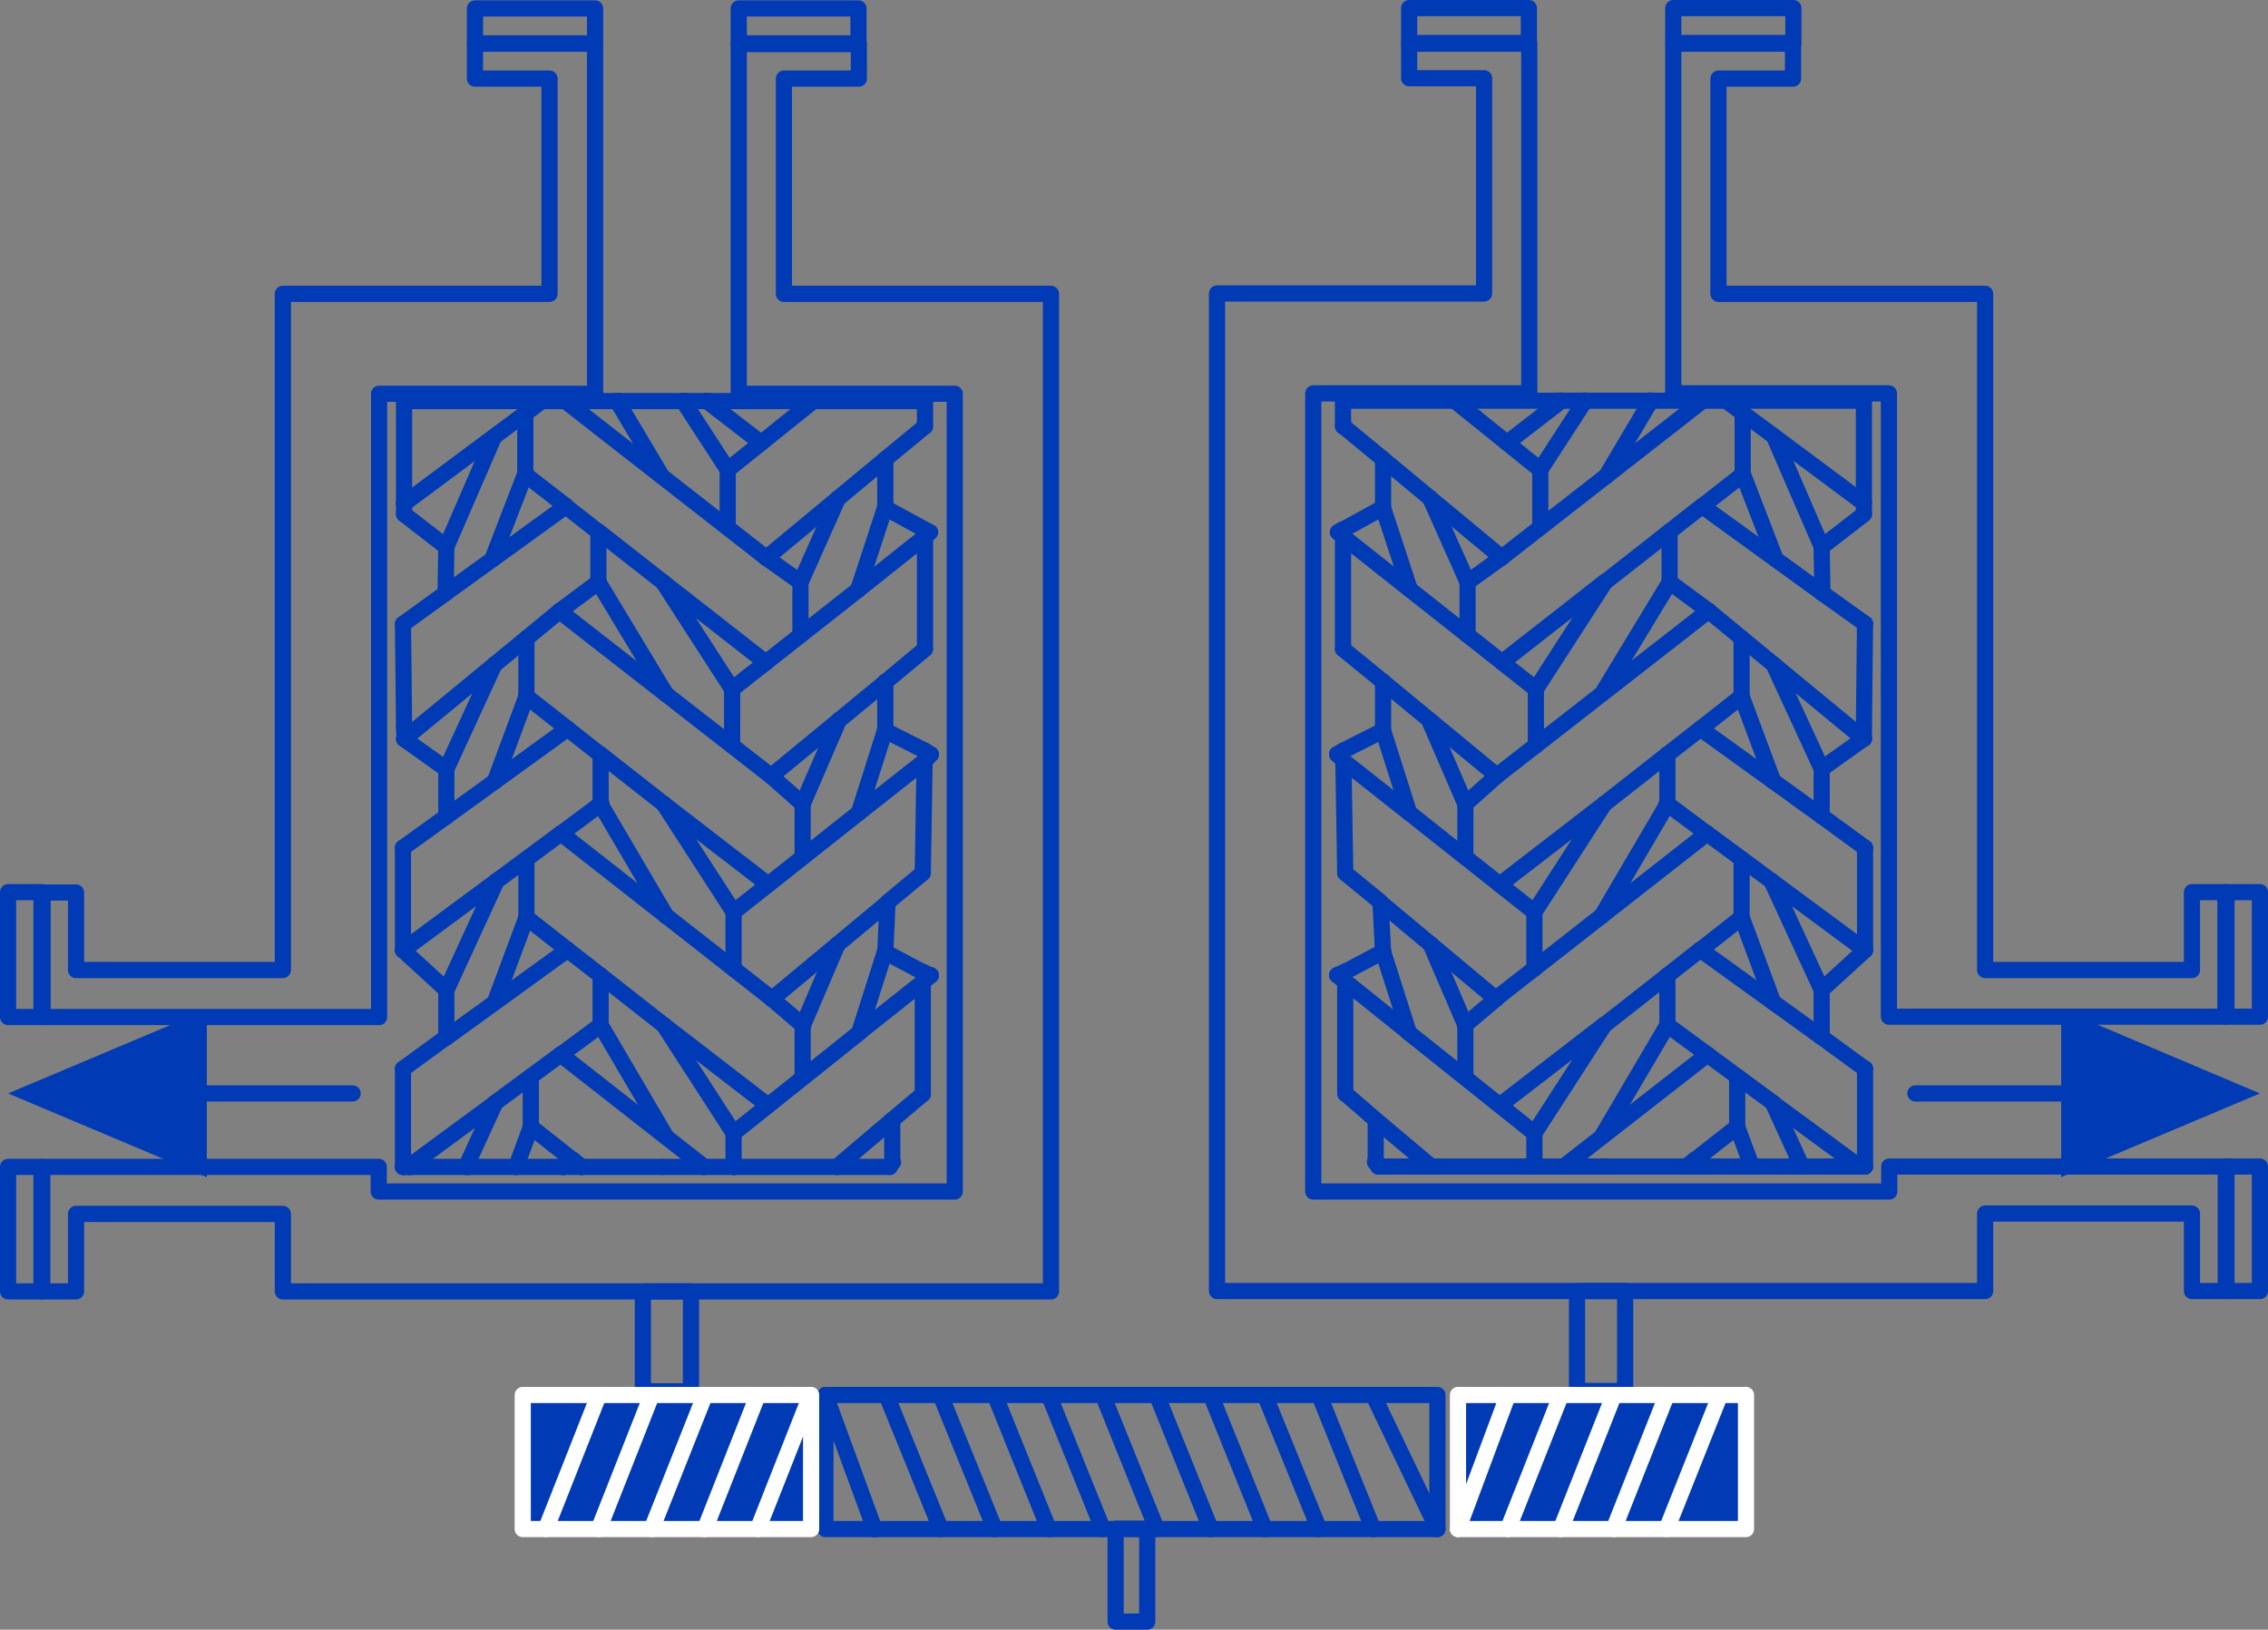 <svg id="Layer_6" data-name="Layer 6" xmlns="http://www.w3.org/2000/svg" xmlns:xlink="http://www.w3.org/1999/xlink" viewBox="0 0 61.74 44.37"><rect x="0" y="0" width="61.74" height="44.37" fill="#808080" stroke="none"/><defs><style>.cls-1,.cls-10,.cls-11,.cls-12,.cls-13,.cls-14,.cls-15,.cls-16,.cls-17,.cls-18,.cls-19,.cls-20,.cls-21,.cls-22,.cls-23,.cls-24,.cls-25,.cls-26,.cls-29,.cls-30,.cls-31,.cls-32,.cls-4,.cls-5,.cls-6,.cls-7,.cls-8,.cls-9{fill:none;}.cls-2{isolation:isolate;}.cls-3{clip-path:url(#clip-path);}.cls-10,.cls-11,.cls-12,.cls-13,.cls-14,.cls-15,.cls-16,.cls-17,.cls-18,.cls-19,.cls-20,.cls-21,.cls-22,.cls-23,.cls-24,.cls-25,.cls-26,.cls-4,.cls-5,.cls-6,.cls-7,.cls-8,.cls-9{stroke:#003ab5;}.cls-10,.cls-11,.cls-12,.cls-13,.cls-14,.cls-15,.cls-16,.cls-17,.cls-18,.cls-19,.cls-20,.cls-21,.cls-22,.cls-23,.cls-24,.cls-25,.cls-26,.cls-29,.cls-30,.cls-31,.cls-32,.cls-4,.cls-5,.cls-6,.cls-7,.cls-8,.cls-9{stroke-linecap:round;stroke-linejoin:round;}.cls-29,.cls-4{stroke-width:0.44px;}.cls-30,.cls-5{stroke-width:0.44px;}.cls-31,.cls-6{stroke-width:0.44px;}.cls-7{stroke-width:0.44px;}.cls-8{stroke-width:0.44px;}.cls-9{stroke-width:0.44px;}.cls-10,.cls-32{stroke-width:0.44px;}.cls-11{stroke-width:0.44px;}.cls-12{stroke-width:0.44px;}.cls-13{stroke-width:0.44px;}.cls-14{stroke-width:0.44px;}.cls-15{stroke-width:0.44px;}.cls-16{stroke-width:0.44px;}.cls-17{stroke-width:0.44px;}.cls-18{stroke-width:0.44px;}.cls-19{stroke-width:0.44px;}.cls-20{stroke-width:0.44px;}.cls-21{stroke-width:0.44px;}.cls-22{stroke-width:0.44px;}.cls-23{stroke-width:0.44px;}.cls-24{stroke-width:0.44px;}.cls-25{stroke-width:0.44px;}.cls-26{stroke-width:0.44px;}.cls-27,.cls-28{fill:#003ab5;}.cls-27{fill-rule:evenodd;}.cls-29,.cls-30,.cls-31,.cls-32{stroke:#fff;}</style><clipPath id="clip-path" transform="translate(-0.36 -0.37)"><rect class="cls-1" x="-25.25" y="-4.61" width="112.95" height="71.46"/></clipPath></defs><g class="cls-2"><g class="cls-3"><polygon class="cls-4" points="1.16 27.69 10.32 27.69 10.32 10.72 16.2 10.72 16.2 1.19 12.93 1.19 12.93 2.14 14.96 2.14 14.96 8 7.7 8 7.7 26.41 2.07 26.41 2.07 24.3 1.16 24.3 1.16 27.69"/><polygon class="cls-4" points="1.15 31.77 1.15 35.16 2.07 35.16 2.07 33.05 7.7 33.05 7.7 35.16 28.61 35.16 28.61 8 21.34 8 21.34 2.14 23.38 2.14 23.38 1.2 20.11 1.2 20.11 10.72 25.99 10.72 25.99 32.44 10.31 32.44 10.31 31.77 1.15 31.77"/><rect class="cls-4" x="0.22" y="24.29" width="0.91" height="3.4"/><rect class="cls-4" x="0.22" y="31.77" width="0.91" height="3.39"/><rect class="cls-4" x="20.11" y="0.23" width="3.26" height="0.95"/><rect class="cls-4" x="12.93" y="0.23" width="3.27" height="0.95"/><line class="cls-4" x1="25.12" y1="26.74" x2="25.12" y2="29.79"/><line class="cls-5" x1="25.17" y1="20.71" x2="25.12" y2="23.77"/><line class="cls-4" x1="25.18" y1="14.62" x2="25.18" y2="17.67"/><line class="cls-6" x1="24.1" y1="13.83" x2="25.18" y2="14.42"/><line class="cls-7" x1="11" y1="19.8" x2="11.01" y2="20.12"/><line class="cls-7" x1="10.97" y1="16.99" x2="11" y2="19.8"/><line class="cls-4" x1="11" y1="14" x2="11" y2="13.7"/><line class="cls-7" x1="15.45" y1="19.84" x2="12.15" y2="22.23"/><line class="cls-7" x1="12.15" y1="22.23" x2="10.97" y2="23.08"/><line class="cls-8" x1="21.02" y1="27.2" x2="21.86" y2="27.92"/><line class="cls-6" x1="20.99" y1="21.13" x2="21.85" y2="21.89"/><line class="cls-9" x1="20.86" y1="15.19" x2="21.79" y2="15.85"/><line class="cls-10" x1="11" y1="14" x2="12.15" y2="14.89"/><line class="cls-4" x1="14.75" y1="10.92" x2="15.39" y2="10.92"/><line class="cls-4" x1="15.39" y1="10.92" x2="15.45" y2="10.92"/><line class="cls-4" x1="15.45" y1="10.92" x2="16.79" y2="10.92"/><line class="cls-4" x1="16.79" y1="10.92" x2="16.86" y2="10.92"/><line class="cls-4" x1="16.86" y1="10.92" x2="18.59" y2="10.92"/><line class="cls-4" x1="18.59" y1="10.92" x2="18.65" y2="10.92"/><line class="cls-4" x1="18.65" y1="10.92" x2="19.23" y2="10.92"/><line class="cls-4" x1="19.23" y1="10.92" x2="19.29" y2="10.92"/><line class="cls-4" x1="19.29" y1="10.92" x2="22.14" y2="10.92"/><line class="cls-4" x1="22.14" y1="10.92" x2="22.18" y2="10.92"/><line class="cls-4" x1="22.17" y1="10.92" x2="25.18" y2="10.92"/><line class="cls-4" x1="11" y1="10.92" x2="14.75" y2="10.92"/><line class="cls-4" x1="18.05" y1="31.77" x2="19.17" y2="31.77"/><line class="cls-4" x1="11" y1="31.77" x2="11.13" y2="31.77"/><line class="cls-4" x1="11.13" y1="31.77" x2="11.17" y2="31.77"/><line class="cls-4" x1="11.17" y1="31.77" x2="12.69" y2="31.77"/><line class="cls-4" x1="12.69" y1="31.77" x2="12.76" y2="31.77"/><line class="cls-4" x1="12.77" y1="31.77" x2="14.04" y2="31.77"/><line class="cls-4" x1="14.04" y1="31.77" x2="15.33" y2="31.77"/><line class="cls-4" x1="15.33" y1="31.77" x2="15.35" y2="31.77"/><line class="cls-4" x1="15.35" y1="31.77" x2="15.83" y2="31.77"/><line class="cls-4" x1="15.83" y1="31.77" x2="18.01" y2="31.77"/><line class="cls-4" x1="19.17" y1="31.77" x2="19.97" y2="31.77"/><line class="cls-4" x1="19.97" y1="31.77" x2="19.99" y2="31.77"/><line class="cls-4" x1="19.99" y1="31.77" x2="22.78" y2="31.77"/><line class="cls-4" x1="22.81" y1="31.77" x2="24.22" y2="31.77"/><line class="cls-4" x1="10.97" y1="31.77" x2="11.01" y2="31.77"/><line class="cls-11" x1="14.75" y1="10.92" x2="11" y2="13.71"/><line class="cls-4" x1="16.79" y1="10.92" x2="16.86" y2="10.92"/><line class="cls-12" x1="18.02" y1="12.97" x2="16.8" y2="10.92"/><line class="cls-4" x1="18.59" y1="10.92" x2="18.65" y2="10.92"/><line class="cls-13" x1="19.81" y1="12.79" x2="18.59" y2="10.91"/><line class="cls-4" x1="19.23" y1="10.92" x2="19.29" y2="10.92"/><line class="cls-14" x1="20.72" y1="12.06" x2="19.23" y2="10.91"/><line class="cls-4" x1="19.81" y1="12.79" x2="19.81" y2="14.36"/><line class="cls-4" x1="22.14" y1="10.92" x2="22.18" y2="10.92"/><line class="cls-15" x1="19.81" y1="12.79" x2="22.14" y2="10.92"/><line class="cls-4" x1="15.39" y1="10.92" x2="15.45" y2="10.92"/><line class="cls-6" x1="20.86" y1="15.19" x2="15.39" y2="10.92"/><line class="cls-16" x1="24.09" y1="12.51" x2="20.86" y2="15.19"/><line class="cls-16" x1="25.18" y1="11.61" x2="24.1" y2="12.5"/><line class="cls-4" x1="25.18" y1="10.92" x2="25.18" y2="11.61"/><line class="cls-5" x1="12.15" y1="20.94" x2="11" y2="20.12"/><line class="cls-4" x1="12.15" y1="26.95" x2="10.97" y2="25.87"/><line class="cls-17" x1="13.46" y1="18.09" x2="12.15" y2="20.94"/><line class="cls-4" x1="14.33" y1="18.96" x2="14.33" y2="17.38"/><line class="cls-16" x1="13.47" y1="21.28" x2="14.33" y2="18.96"/><line class="cls-4" x1="12.15" y1="22.23" x2="12.15" y2="20.94"/><line class="cls-4" x1="10.97" y1="23.08" x2="10.97" y2="25.87"/><line class="cls-9" x1="15.27" y1="22.69" x2="10.97" y2="25.87"/><line class="cls-9" x1="16.35" y1="21.89" x2="15.29" y2="22.68"/><line class="cls-5" x1="15.45" y1="19.84" x2="14.33" y2="18.96"/><line class="cls-5" x1="16.35" y1="20.55" x2="15.45" y2="19.84"/><line class="cls-5" x1="18.07" y1="21.89" x2="16.35" y2="20.54"/><line class="cls-4" x1="16.35" y1="21.89" x2="16.37" y2="21.89"/><line class="cls-4" x1="16.35" y1="20.55" x2="16.35" y2="21.89"/><line class="cls-4" x1="16.35" y1="21.89" x2="16.37" y2="21.89"/><line class="cls-12" x1="18.14" y1="24.95" x2="16.35" y2="21.9"/><line class="cls-18" x1="19.97" y1="24.83" x2="18.07" y2="21.89"/><line class="cls-14" x1="20.91" y1="24.08" x2="18.07" y2="21.89"/><line class="cls-8" x1="25.18" y1="20.44" x2="25.34" y2="20.54"/><line class="cls-14" x1="24.09" y1="19.89" x2="25.18" y2="20.44"/><line class="cls-4" x1="24.1" y1="19.89" x2="24.1" y2="18.56"/><line class="cls-19" x1="23.38" y1="22.13" x2="24.09" y2="19.89"/><line class="cls-10" x1="22.84" y1="19.6" x2="21.85" y2="21.89"/><line class="cls-4" x1="21.85" y1="23.34" x2="21.85" y2="21.9"/><line class="cls-4" x1="19.97" y1="24.83" x2="19.97" y2="26.38"/><line class="cls-17" x1="25.18" y1="20.71" x2="25.34" y2="20.54"/><line class="cls-8" x1="23.38" y1="22.13" x2="25.18" y2="20.71"/><line class="cls-8" x1="19.97" y1="24.83" x2="23.38" y2="22.13"/><line class="cls-15" x1="21.02" y1="27.2" x2="15.27" y2="22.69"/><line class="cls-20" x1="24.16" y1="24.58" x2="21.01" y2="27.2"/><line class="cls-20" x1="25.12" y1="23.77" x2="24.17" y2="24.56"/><line class="cls-4" x1="12.69" y1="31.77" x2="12.76" y2="31.77"/><line class="cls-14" x1="13.48" y1="30.03" x2="12.69" y2="31.76"/><line class="cls-4" x1="14.45" y1="30.68" x2="14.45" y2="29.31"/><line class="cls-21" x1="14.05" y1="31.77" x2="14.45" y2="30.68"/><line class="cls-4" x1="15.33" y1="31.77" x2="15.35" y2="31.77"/><line class="cls-4" x1="15.6" y1="31.58" x2="15.33" y2="31.76"/><line class="cls-9" x1="15.83" y1="31.77" x2="14.45" y2="30.68"/><line class="cls-9" x1="15.83" y1="31.77" x2="15.6" y2="31.58"/><line class="cls-4" x1="24.29" y1="31.64" x2="24.29" y2="30.49"/><line class="cls-4" x1="24.29" y1="31.64" x2="24.31" y2="31.64"/><line class="cls-7" x1="24.22" y1="31.77" x2="24.29" y2="31.65"/><line class="cls-17" x1="13.52" y1="23.98" x2="12.15" y2="26.96"/><line class="cls-4" x1="14.33" y1="24.98" x2="14.33" y2="23.39"/><line class="cls-16" x1="13.47" y1="27.29" x2="14.33" y2="24.98"/><line class="cls-4" x1="12.15" y1="28.24" x2="12.15" y2="26.95"/><line class="cls-7" x1="12.15" y1="28.24" x2="10.97" y2="29.1"/><line class="cls-7" x1="15.45" y1="25.86" x2="12.15" y2="28.25"/><line class="cls-4" x1="10.97" y1="31.77" x2="11.01" y2="31.77"/><line class="cls-4" x1="10.97" y1="29.1" x2="10.97" y2="31.77"/><line class="cls-4" x1="11.13" y1="31.77" x2="11.17" y2="31.77"/><line class="cls-10" x1="13.48" y1="30.03" x2="11.13" y2="31.76"/><line class="cls-10" x1="15.26" y1="28.71" x2="13.47" y2="30.03"/><line class="cls-10" x1="16.35" y1="27.91" x2="15.27" y2="28.71"/><line class="cls-5" x1="15.45" y1="25.86" x2="14.33" y2="24.98"/><line class="cls-5" x1="16.35" y1="26.56" x2="15.45" y2="25.86"/><line class="cls-5" x1="18.07" y1="27.91" x2="16.35" y2="26.56"/><line class="cls-4" x1="16.35" y1="26.56" x2="16.35" y2="27.91"/><line class="cls-22" x1="18.14" y1="30.96" x2="16.35" y2="27.91"/><line class="cls-19" x1="19.97" y1="30.85" x2="18.07" y2="27.91"/><line class="cls-14" x1="20.91" y1="30.1" x2="18.07" y2="27.91"/><line class="cls-7" x1="25.12" y1="26.46" x2="25.34" y2="26.56"/><line class="cls-19" x1="24.09" y1="25.92" x2="25.11" y2="26.46"/><line class="cls-8" x1="24.1" y1="25.92" x2="24.16" y2="24.58"/><line class="cls-7" x1="23.39" y1="28.11" x2="24.09" y2="25.91"/><line class="cls-10" x1="22.8" y1="25.71" x2="21.86" y2="27.91"/><line class="cls-4" x1="21.85" y1="29.34" x2="21.85" y2="27.92"/><line class="cls-4" x1="19.97" y1="31.77" x2="19.99" y2="31.77"/><line class="cls-4" x1="19.97" y1="30.85" x2="19.97" y2="31.77"/><line class="cls-9" x1="25.12" y1="26.74" x2="25.34" y2="26.55"/><line class="cls-18" x1="23.39" y1="28.11" x2="25.12" y2="26.74"/><line class="cls-18" x1="19.97" y1="30.85" x2="23.4" y2="28.11"/><line class="cls-6" x1="19.17" y1="31.77" x2="15.26" y2="28.71"/><line class="cls-22" x1="24.29" y1="30.49" x2="22.78" y2="31.77"/><line class="cls-22" x1="25.12" y1="29.79" x2="24.29" y2="30.49"/><line class="cls-4" x1="13.45" y1="11.89" x2="12.15" y2="14.89"/><line class="cls-4" x1="14.3" y1="12.92" x2="14.3" y2="11.25"/><line class="cls-14" x1="13.4" y1="15.23" x2="14.29" y2="12.92"/><line class="cls-23" x1="12.13" y1="16.15" x2="12.15" y2="14.89"/><line class="cls-7" x1="12.13" y1="16.15" x2="10.97" y2="16.99"/><line class="cls-7" x1="15.41" y1="13.78" x2="12.13" y2="16.15"/><line class="cls-6" x1="15.23" y1="16.64" x2="11" y2="20.12"/><line class="cls-24" x1="16.29" y1="15.85" x2="15.23" y2="16.64"/><line class="cls-4" x1="15.41" y1="13.78" x2="14.3" y2="12.92"/><line class="cls-4" x1="16.29" y1="14.48" x2="15.41" y2="13.79"/><line class="cls-4" x1="18.05" y1="15.85" x2="16.29" y2="14.47"/><line class="cls-4" x1="16.29" y1="14.48" x2="16.29" y2="15.85"/><line class="cls-12" x1="18.13" y1="18.9" x2="16.29" y2="15.85"/><line class="cls-24" x1="19.93" y1="18.76" x2="18.05" y2="15.85"/><line class="cls-25" x1="20.85" y1="18.04" x2="18.05" y2="15.85"/><line class="cls-26" x1="25.18" y1="14.42" x2="25.32" y2="14.49"/><line class="cls-4" x1="24.1" y1="13.83" x2="24.1" y2="12.51"/><line class="cls-14" x1="23.36" y1="16.06" x2="24.09" y2="13.83"/><line class="cls-23" x1="22.81" y1="13.57" x2="21.79" y2="15.86"/><line class="cls-4" x1="21.79" y1="17.29" x2="21.79" y2="15.86"/><line class="cls-4" x1="19.93" y1="18.76" x2="19.93" y2="20.3"/><line class="cls-25" x1="25.18" y1="14.62" x2="25.31" y2="14.49"/><line class="cls-26" x1="23.36" y1="16.06" x2="25.18" y2="14.61"/><line class="cls-26" x1="19.93" y1="18.76" x2="23.36" y2="16.06"/><line class="cls-4" x1="15.23" y1="16.64" x2="15.25" y2="16.64"/><line class="cls-8" x1="20.99" y1="21.13" x2="15.23" y2="16.64"/><line class="cls-19" x1="24.1" y1="18.57" x2="20.99" y2="21.13"/><line class="cls-19" x1="25.18" y1="17.67" x2="24.1" y2="18.57"/><line class="cls-4" x1="11" y1="13.71" x2="11" y2="10.92"/><rect class="cls-4" x="17.5" y="35.16" width="1.31" height="2.72"/><line class="cls-4" x1="9.6" y1="29.77" x2="5.63" y2="29.77"/><polyline class="cls-27" points="5.63 32.05 0.22 29.77 5.63 27.49 5.63 32.05"/><polygon class="cls-4" points="60.58 27.68 51.42 27.68 51.42 10.71 45.55 10.71 45.55 1.19 48.81 1.19 48.81 2.14 46.78 2.14 46.78 8 54.04 8 54.04 26.41 59.67 26.41 59.67 24.29 60.58 24.29 60.58 27.68"/><polygon class="cls-4" points="60.59 31.76 60.59 35.15 59.67 35.15 59.67 33.04 54.04 33.04 54.04 35.15 33.13 35.15 33.13 7.99 40.4 7.99 40.4 2.13 38.36 2.13 38.36 1.19 41.63 1.19 41.63 10.71 35.75 10.71 35.75 32.44 51.43 32.44 51.43 31.76 60.59 31.76"/><rect class="cls-4" x="60.61" y="24.29" width="0.91" height="3.39"/><rect class="cls-4" x="60.61" y="31.76" width="0.91" height="3.39"/><rect class="cls-4" x="38.36" y="0.22" width="3.26" height="0.95"/><rect class="cls-4" x="45.55" y="0.22" width="3.27" height="0.95"/><line class="cls-4" x1="36.62" y1="26.73" x2="36.62" y2="29.78"/><line class="cls-5" x1="36.57" y1="20.71" x2="36.62" y2="23.76"/><line class="cls-4" x1="36.56" y1="14.61" x2="36.56" y2="17.67"/><line class="cls-6" x1="37.65" y1="13.82" x2="36.56" y2="14.42"/><line class="cls-7" x1="50.74" y1="19.79" x2="50.74" y2="20.11"/><line class="cls-7" x1="50.77" y1="16.98" x2="50.74" y2="19.79"/><line class="cls-4" x1="50.74" y1="13.99" x2="50.74" y2="13.7"/><line class="cls-7" x1="46.29" y1="19.84" x2="49.59" y2="22.22"/><line class="cls-7" x1="49.59" y1="22.22" x2="50.77" y2="23.08"/><line class="cls-8" x1="40.72" y1="27.2" x2="39.88" y2="27.91"/><line class="cls-6" x1="40.75" y1="21.12" x2="39.89" y2="21.89"/><line class="cls-9" x1="40.88" y1="15.18" x2="39.95" y2="15.85"/><line class="cls-10" x1="50.74" y1="14" x2="49.59" y2="14.89"/><line class="cls-4" x1="46.99" y1="10.91" x2="46.35" y2="10.91"/><line class="cls-4" x1="46.35" y1="10.91" x2="46.29" y2="10.91"/><line class="cls-4" x1="46.29" y1="10.91" x2="44.95" y2="10.91"/><line class="cls-4" x1="44.95" y1="10.91" x2="44.88" y2="10.91"/><line class="cls-4" x1="44.89" y1="10.91" x2="43.15" y2="10.91"/><line class="cls-4" x1="43.15" y1="10.91" x2="43.09" y2="10.91"/><line class="cls-4" x1="43.09" y1="10.91" x2="42.51" y2="10.91"/><line class="cls-4" x1="42.51" y1="10.91" x2="42.45" y2="10.91"/><line class="cls-4" x1="42.45" y1="10.91" x2="39.6" y2="10.91"/><line class="cls-4" x1="39.6" y1="10.91" x2="39.56" y2="10.91"/><line class="cls-4" x1="39.57" y1="10.91" x2="36.56" y2="10.91"/><line class="cls-4" x1="50.74" y1="10.91" x2="46.99" y2="10.91"/><line class="cls-4" x1="43.69" y1="31.76" x2="42.57" y2="31.76"/><line class="cls-4" x1="50.74" y1="31.76" x2="50.61" y2="31.76"/><line class="cls-4" x1="50.61" y1="31.76" x2="50.57" y2="31.76"/><line class="cls-4" x1="50.57" y1="31.76" x2="49.05" y2="31.76"/><line class="cls-4" x1="49.05" y1="31.76" x2="48.98" y2="31.76"/><line class="cls-4" x1="48.97" y1="31.76" x2="47.7" y2="31.76"/><line class="cls-4" x1="47.69" y1="31.76" x2="46.42" y2="31.76"/><line class="cls-4" x1="46.42" y1="31.76" x2="46.39" y2="31.76"/><line class="cls-4" x1="46.39" y1="31.76" x2="45.91" y2="31.76"/><line class="cls-4" x1="45.91" y1="31.76" x2="43.73" y2="31.76"/><line class="cls-4" x1="42.57" y1="31.76" x2="41.77" y2="31.76"/><line class="cls-4" x1="41.77" y1="31.76" x2="41.75" y2="31.76"/><line class="cls-4" x1="41.75" y1="31.76" x2="38.96" y2="31.76"/><line class="cls-4" x1="38.93" y1="31.76" x2="37.52" y2="31.76"/><line class="cls-4" x1="50.77" y1="31.76" x2="50.73" y2="31.76"/><line class="cls-11" x1="46.99" y1="10.91" x2="50.74" y2="13.7"/><line class="cls-4" x1="44.95" y1="10.91" x2="44.88" y2="10.91"/><line class="cls-12" x1="43.72" y1="12.97" x2="44.94" y2="10.91"/><line class="cls-4" x1="43.15" y1="10.91" x2="43.09" y2="10.91"/><line class="cls-13" x1="41.93" y1="12.79" x2="43.15" y2="10.91"/><line class="cls-4" x1="42.51" y1="10.91" x2="42.45" y2="10.91"/><line class="cls-14" x1="41.02" y1="12.06" x2="42.51" y2="10.91"/><line class="cls-4" x1="41.93" y1="12.79" x2="41.93" y2="14.36"/><line class="cls-4" x1="39.6" y1="10.91" x2="39.56" y2="10.91"/><line class="cls-15" x1="41.93" y1="12.79" x2="39.6" y2="10.91"/><line class="cls-4" x1="46.35" y1="10.91" x2="46.29" y2="10.91"/><line class="cls-6" x1="40.88" y1="15.18" x2="46.35" y2="10.91"/><line class="cls-16" x1="37.65" y1="12.5" x2="40.88" y2="15.18"/><line class="cls-16" x1="36.56" y1="11.6" x2="37.64" y2="12.49"/><line class="cls-4" x1="36.56" y1="10.91" x2="36.56" y2="11.61"/><line class="cls-5" x1="49.59" y1="20.93" x2="50.74" y2="20.11"/><line class="cls-4" x1="49.59" y1="26.95" x2="50.77" y2="25.87"/><line class="cls-17" x1="48.28" y1="18.09" x2="49.59" y2="20.93"/><line class="cls-4" x1="47.41" y1="18.96" x2="47.41" y2="17.38"/><line class="cls-16" x1="48.27" y1="21.27" x2="47.41" y2="18.96"/><line class="cls-4" x1="49.59" y1="22.22" x2="49.59" y2="20.93"/><line class="cls-4" x1="50.77" y1="23.08" x2="50.77" y2="25.86"/><line class="cls-9" x1="46.47" y1="22.69" x2="50.77" y2="25.87"/><line class="cls-9" x1="45.39" y1="21.89" x2="46.45" y2="22.68"/><line class="cls-5" x1="46.29" y1="19.84" x2="47.41" y2="18.96"/><line class="cls-5" x1="45.39" y1="20.54" x2="46.29" y2="19.84"/><line class="cls-5" x1="43.67" y1="21.89" x2="45.39" y2="20.54"/><line class="cls-4" x1="45.39" y1="21.89" x2="45.37" y2="21.89"/><line class="cls-4" x1="45.39" y1="20.54" x2="45.39" y2="21.89"/><line class="cls-4" x1="45.39" y1="21.89" x2="45.37" y2="21.89"/><line class="cls-12" x1="43.6" y1="24.94" x2="45.39" y2="21.89"/><line class="cls-18" x1="41.77" y1="24.83" x2="43.67" y2="21.89"/><line class="cls-14" x1="40.83" y1="24.08" x2="43.67" y2="21.89"/><line class="cls-8" x1="36.56" y1="20.44" x2="36.4" y2="20.54"/><line class="cls-14" x1="37.65" y1="19.89" x2="36.56" y2="20.44"/><line class="cls-4" x1="37.65" y1="19.89" x2="37.65" y2="18.56"/><line class="cls-19" x1="38.36" y1="22.13" x2="37.65" y2="19.89"/><line class="cls-10" x1="38.9" y1="19.6" x2="39.89" y2="21.89"/><line class="cls-4" x1="39.89" y1="23.33" x2="39.89" y2="21.89"/><line class="cls-4" x1="41.77" y1="24.83" x2="41.77" y2="26.37"/><line class="cls-17" x1="36.56" y1="20.7" x2="36.4" y2="20.53"/><line class="cls-8" x1="38.36" y1="22.13" x2="36.56" y2="20.71"/><line class="cls-8" x1="41.77" y1="24.83" x2="38.36" y2="22.13"/><line class="cls-15" x1="40.72" y1="27.19" x2="46.47" y2="22.69"/><line class="cls-20" x1="37.58" y1="24.57" x2="40.73" y2="27.2"/><line class="cls-20" x1="36.62" y1="23.77" x2="37.57" y2="24.55"/><line class="cls-4" x1="49.05" y1="31.76" x2="48.98" y2="31.76"/><line class="cls-14" x1="48.26" y1="30.03" x2="49.05" y2="31.76"/><line class="cls-4" x1="47.29" y1="30.68" x2="47.29" y2="29.31"/><line class="cls-21" x1="47.69" y1="31.76" x2="47.29" y2="30.68"/><line class="cls-4" x1="46.42" y1="31.76" x2="46.39" y2="31.76"/><line class="cls-4" x1="46.14" y1="31.57" x2="46.41" y2="31.76"/><line class="cls-9" x1="45.91" y1="31.76" x2="47.29" y2="30.68"/><line class="cls-9" x1="45.91" y1="31.76" x2="46.14" y2="31.58"/><line class="cls-4" x1="37.45" y1="31.64" x2="37.45" y2="30.49"/><line class="cls-4" x1="37.45" y1="31.64" x2="37.43" y2="31.64"/><line class="cls-7" x1="37.52" y1="31.76" x2="37.45" y2="31.64"/><line class="cls-17" x1="48.22" y1="23.98" x2="49.59" y2="26.95"/><line class="cls-4" x1="47.41" y1="24.97" x2="47.41" y2="23.39"/><line class="cls-16" x1="48.27" y1="27.29" x2="47.41" y2="24.97"/><line class="cls-4" x1="49.59" y1="28.24" x2="49.59" y2="26.95"/><line class="cls-7" x1="49.59" y1="28.24" x2="50.77" y2="29.1"/><line class="cls-7" x1="46.29" y1="25.86" x2="49.59" y2="28.24"/><line class="cls-4" x1="50.77" y1="31.76" x2="50.73" y2="31.76"/><line class="cls-4" x1="50.77" y1="29.09" x2="50.77" y2="31.76"/><line class="cls-4" x1="50.61" y1="31.76" x2="50.57" y2="31.76"/><line class="cls-10" x1="48.26" y1="30.03" x2="50.61" y2="31.76"/><line class="cls-10" x1="46.48" y1="28.71" x2="48.27" y2="30.03"/><line class="cls-10" x1="45.39" y1="27.91" x2="46.48" y2="28.71"/><line class="cls-5" x1="46.29" y1="25.86" x2="47.41" y2="24.98"/><line class="cls-5" x1="45.39" y1="26.56" x2="46.29" y2="25.85"/><line class="cls-5" x1="43.67" y1="27.91" x2="45.39" y2="26.56"/><line class="cls-4" x1="45.39" y1="26.56" x2="45.39" y2="27.91"/><line class="cls-22" x1="43.6" y1="30.95" x2="45.39" y2="27.91"/><line class="cls-19" x1="41.77" y1="30.85" x2="43.67" y2="27.91"/><line class="cls-14" x1="40.83" y1="30.09" x2="43.67" y2="27.9"/><line class="cls-7" x1="36.62" y1="26.45" x2="36.4" y2="26.55"/><line class="cls-19" x1="37.65" y1="25.91" x2="36.63" y2="26.45"/><line class="cls-8" x1="37.65" y1="25.91" x2="37.58" y2="24.58"/><line class="cls-7" x1="38.35" y1="28.11" x2="37.65" y2="25.91"/><line class="cls-10" x1="38.94" y1="25.7" x2="39.89" y2="27.91"/><line class="cls-4" x1="39.89" y1="29.34" x2="39.89" y2="27.91"/><line class="cls-4" x1="41.77" y1="31.76" x2="41.75" y2="31.76"/><line class="cls-4" x1="41.77" y1="30.85" x2="41.77" y2="31.76"/><line class="cls-9" x1="36.62" y1="26.73" x2="36.4" y2="26.55"/><line class="cls-18" x1="38.35" y1="28.11" x2="36.63" y2="26.73"/><line class="cls-18" x1="41.77" y1="30.85" x2="38.34" y2="28.11"/><line class="cls-6" x1="42.57" y1="31.76" x2="46.48" y2="28.71"/><line class="cls-22" x1="37.45" y1="30.49" x2="38.96" y2="31.76"/><line class="cls-22" x1="36.63" y1="29.78" x2="37.45" y2="30.49"/><line class="cls-4" x1="48.29" y1="11.88" x2="49.59" y2="14.88"/><line class="cls-4" x1="47.44" y1="12.91" x2="47.44" y2="11.24"/><line class="cls-14" x1="48.34" y1="15.23" x2="47.45" y2="12.92"/><line class="cls-23" x1="49.61" y1="16.15" x2="49.59" y2="14.89"/><line class="cls-7" x1="49.61" y1="16.15" x2="50.77" y2="16.98"/><line class="cls-7" x1="46.34" y1="13.78" x2="49.61" y2="16.15"/><line class="cls-6" x1="46.51" y1="16.63" x2="50.74" y2="20.12"/><line class="cls-24" x1="45.45" y1="15.85" x2="46.51" y2="16.63"/><line class="cls-4" x1="46.34" y1="13.78" x2="47.44" y2="12.92"/><line class="cls-4" x1="45.45" y1="14.47" x2="46.33" y2="13.78"/><line class="cls-4" x1="43.69" y1="15.85" x2="45.45" y2="14.47"/><line class="cls-4" x1="45.45" y1="14.47" x2="45.45" y2="15.85"/><line class="cls-12" x1="43.61" y1="18.89" x2="45.46" y2="15.84"/><line class="cls-24" x1="41.81" y1="18.76" x2="43.69" y2="15.85"/><line class="cls-25" x1="40.89" y1="18.03" x2="43.69" y2="15.84"/><line class="cls-26" x1="36.56" y1="14.41" x2="36.42" y2="14.49"/><line class="cls-4" x1="37.65" y1="13.82" x2="37.65" y2="12.5"/><line class="cls-14" x1="38.38" y1="16.05" x2="37.65" y2="13.83"/><line class="cls-23" x1="38.93" y1="13.56" x2="39.95" y2="15.85"/><line class="cls-4" x1="39.95" y1="17.29" x2="39.95" y2="15.85"/><line class="cls-4" x1="41.81" y1="18.76" x2="41.81" y2="20.3"/><line class="cls-25" x1="36.56" y1="14.61" x2="36.43" y2="14.49"/><line class="cls-26" x1="38.38" y1="16.05" x2="36.56" y2="14.61"/><line class="cls-26" x1="41.81" y1="18.76" x2="38.38" y2="16.05"/><line class="cls-4" x1="46.51" y1="16.63" x2="46.49" y2="16.63"/><line class="cls-8" x1="40.75" y1="21.12" x2="46.51" y2="16.63"/><line class="cls-19" x1="37.65" y1="18.56" x2="40.75" y2="21.12"/><line class="cls-19" x1="36.56" y1="17.67" x2="37.65" y2="18.56"/><line class="cls-4" x1="50.74" y1="13.7" x2="50.74" y2="10.91"/><rect class="cls-4" x="42.93" y="35.15" width="1.31" height="2.72"/><line class="cls-4" x1="52.14" y1="29.77" x2="56.11" y2="29.77"/><polyline class="cls-27" points="56.11 32.05 61.52 29.77 56.11 27.48 56.11 32.05"/><rect class="cls-4" x="22.47" y="37.98" width="16.66" height="3.65"/><line class="cls-12" x1="22.47" y1="37.98" x2="23.81" y2="41.64"/><line class="cls-15" x1="24.13" y1="37.98" x2="25.61" y2="41.63"/><line class="cls-15" x1="25.6" y1="37.98" x2="27.08" y2="41.63"/><line class="cls-15" x1="27.08" y1="37.98" x2="28.55" y2="41.63"/><line class="cls-24" x1="30.02" y1="41.63" x2="28.55" y2="37.98"/><line class="cls-24" x1="31.49" y1="41.63" x2="30.02" y2="37.98"/><line class="cls-24" x1="32.96" y1="41.63" x2="31.49" y2="37.98"/><line class="cls-24" x1="34.43" y1="41.63" x2="32.96" y2="37.98"/><line class="cls-24" x1="35.91" y1="41.63" x2="34.43" y2="37.98"/><line class="cls-24" x1="37.38" y1="41.63" x2="35.91" y2="37.98"/><line class="cls-7" x1="39.13" y1="41.63" x2="37.38" y2="37.98"/><rect class="cls-28" x="14.23" y="37.98" width="7.85" height="3.65"/><rect class="cls-29" x="14.23" y="37.98" width="7.85" height="3.65"/><line class="cls-30" x1="22.07" y1="37.98" x2="20.63" y2="41.63"/><line class="cls-30" x1="20.63" y1="37.98" x2="19.19" y2="41.63"/><line class="cls-30" x1="19.19" y1="37.98" x2="17.74" y2="41.63"/><line class="cls-30" x1="17.74" y1="37.98" x2="16.3" y2="41.63"/><line class="cls-30" x1="16.3" y1="37.98" x2="14.86" y2="41.63"/><rect class="cls-28" x="39.69" y="37.98" width="7.84" height="3.65"/><rect class="cls-29" x="39.69" y="37.98" width="7.84" height="3.65"/><line class="cls-31" x1="39.69" y1="41.63" x2="41.05" y2="37.98"/><line class="cls-32" x1="41.05" y1="41.63" x2="42.49" y2="37.99"/><line class="cls-32" x1="42.49" y1="41.63" x2="43.93" y2="37.99"/><line class="cls-32" x1="43.93" y1="41.63" x2="45.37" y2="37.99"/><line class="cls-32" x1="45.37" y1="41.63" x2="46.82" y2="37.99"/><rect class="cls-4" x="30.37" y="41.62" width="0.86" height="2.53"/></g></g></svg>